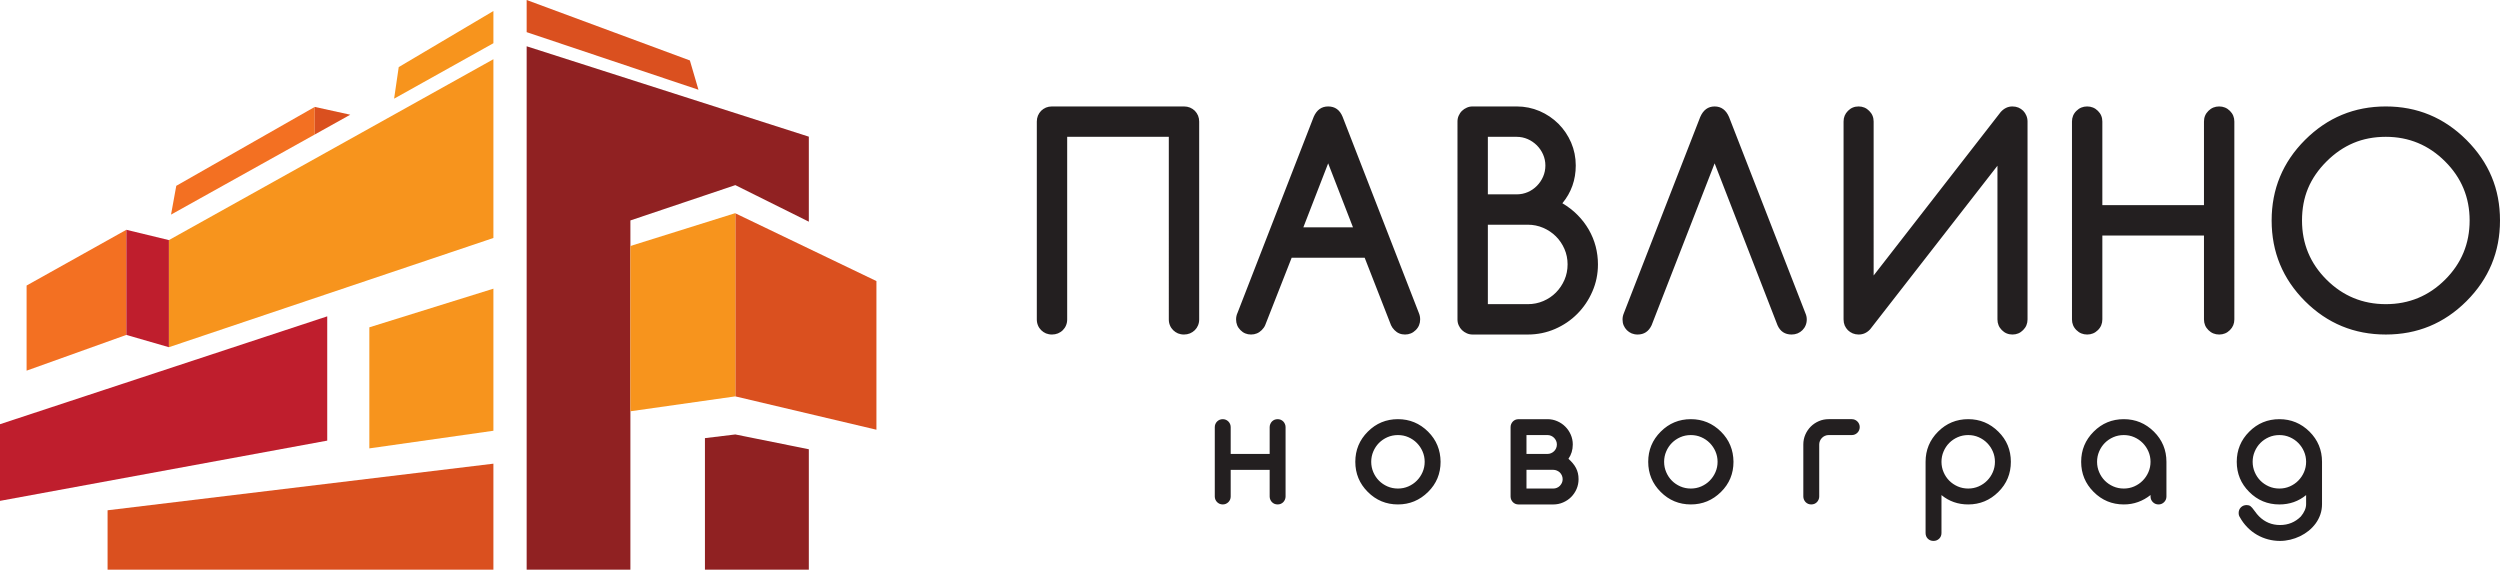 <?xml version="1.0" encoding="utf-8"?>
<!-- Generator: Adobe Illustrator 16.0.0, SVG Export Plug-In . SVG Version: 6.00 Build 0)  -->
<!DOCTYPE svg PUBLIC "-//W3C//DTD SVG 1.1//EN" "http://www.w3.org/Graphics/SVG/1.1/DTD/svg11.dtd">
<svg version="1.1" id="Layer_1" xmlns="http://www.w3.org/2000/svg" xmlns:xlink="http://www.w3.org/1999/xlink" x="0px" y="0px"
	 width="637.794px" height="145.34px" viewBox="0 0 637.794 145.34" enable-background="new 0 0 637.794 145.34"
	 xml:space="preserve">
<g>
	<defs>
		<rect id="SVGID_1_" width="637.794" height="145.34"/>
	</defs>
	<clipPath id="SVGID_2_">
		<use xlink:href="#SVGID_1_"  overflow="visible"/>
	</clipPath>
	<path clip-path="url(#SVGID_2_)" fill="#231F20" d="M302.069,27.157c0.535,0,1.043,0.099,1.516,0.286
		c0.472,0.199,0.881,0.472,1.241,0.819c0.348,0.361,0.621,0.77,0.82,1.242c0.186,0.472,0.286,0.969,0.286,1.502v50.488
		c0,0.546-0.1,1.056-0.299,1.527c-0.186,0.459-0.459,0.856-0.819,1.217c-0.348,0.347-0.77,0.62-1.242,0.819
		c-0.471,0.186-0.981,0.286-1.514,0.286c-0.559,0-1.069-0.101-1.54-0.286c-0.459-0.199-0.87-0.473-1.217-0.819
		c-0.361-0.36-0.634-0.758-0.819-1.217c-0.2-0.459-0.298-0.969-0.298-1.527V34.905h-25.927v46.589c0,0.559-0.1,1.068-0.298,1.527
		c-0.186,0.459-0.46,0.856-0.819,1.217c-0.348,0.347-0.771,0.62-1.242,0.819c-0.472,0.186-0.981,0.286-1.515,0.286
		c-0.559,0-1.068-0.101-1.54-0.286c-0.459-0.199-0.869-0.473-1.217-0.819c-0.359-0.36-0.633-0.758-0.819-1.217
		c-0.199-0.472-0.298-0.981-0.298-1.527V31.006c0-0.533,0.099-1.03,0.285-1.502c0.199-0.472,0.473-0.881,0.82-1.242
		c0.36-0.347,0.77-0.62,1.229-0.819c0.46-0.187,0.969-0.286,1.527-0.286H302.069z M345.17,58l-6.332-16.328L332.505,58H345.17z
		 M315.742,79.743l19.42-49.966c0.782-1.751,1.999-2.62,3.676-2.62c1.726,0,2.955,0.869,3.675,2.62l19.495,50.152
		c0.198,0.483,0.298,1.006,0.298,1.564c0,1.056-0.373,1.975-1.13,2.72c-0.758,0.757-1.664,1.13-2.732,1.13
		c-1.067,0-1.962-0.373-2.694-1.13c-0.385-0.386-0.67-0.796-0.869-1.23l-6.73-17.234h-18.625l-6.767,17.234
		c-0.187,0.435-0.485,0.845-0.869,1.23c-0.758,0.757-1.664,1.13-2.731,1.13c-1.068,0-1.962-0.373-2.708-1.13
		c-0.745-0.745-1.105-1.664-1.105-2.72C315.345,80.91,315.469,80.326,315.742,79.743 M379.579,34.905v14.677h7.362
		c1.007,0,1.963-0.199,2.844-0.583c0.882-0.385,1.652-0.919,2.311-1.59c0.67-0.683,1.191-1.452,1.576-2.334
		c0.385-0.882,0.584-1.838,0.584-2.856c0-0.981-0.199-1.925-0.584-2.806c-0.385-0.882-0.919-1.652-1.589-2.335
		c-0.685-0.67-1.453-1.204-2.335-1.589c-0.881-0.385-1.825-0.584-2.807-0.584H379.579z M379.579,57.331v20.265h10.193
		c1.404,0,2.72-0.263,3.962-0.795c1.241-0.534,2.31-1.254,3.216-2.173c0.906-0.92,1.639-2,2.173-3.229
		c0.534-1.229,0.795-2.557,0.795-3.96c0-1.366-0.261-2.683-0.795-3.912s-1.267-2.309-2.186-3.228
		c-0.931-0.919-1.999-1.639-3.24-2.173c-1.242-0.534-2.547-0.795-3.925-0.795H379.579z M386.941,27.157
		c2.063,0,3.998,0.398,5.837,1.18c1.837,0.795,3.427,1.875,4.806,3.241c1.365,1.365,2.445,2.967,3.24,4.793
		c0.782,1.837,1.18,3.787,1.18,5.836c0,3.687-1.143,6.903-3.415,9.647c1.477,0.87,2.781,1.875,3.899,3.018
		c1.117,1.129,2.073,2.384,2.843,3.725c0.771,1.341,1.354,2.757,1.751,4.259c0.386,1.49,0.584,3.017,0.584,4.594
		c0,2.446-0.472,4.756-1.428,6.928c-0.944,2.174-2.223,4.061-3.838,5.687c-1.613,1.627-3.513,2.918-5.687,3.862
		c-2.173,0.943-4.494,1.416-6.941,1.416h-14.081c-0.533,0-1.029-0.101-1.489-0.312c-0.459-0.199-0.869-0.471-1.229-0.818
		c-0.348-0.336-0.621-0.745-0.832-1.218c-0.212-0.472-0.311-0.969-0.311-1.502V31.006c0-0.533,0.099-1.03,0.311-1.502
		c0.211-0.472,0.484-0.881,0.832-1.217c0.359-0.348,0.757-0.62,1.229-0.819c0.46-0.212,0.956-0.311,1.489-0.311H386.941z
		 M421.351,82.983c-0.744,1.578-1.937,2.36-3.563,2.36c-0.559,0-1.067-0.101-1.527-0.286c-0.459-0.199-0.869-0.473-1.217-0.819
		c-0.348-0.36-0.62-0.758-0.819-1.217c-0.199-0.472-0.285-0.981-0.285-1.527c0-0.51,0.099-1.03,0.322-1.564l19.494-50.077
		c0.783-1.801,2-2.695,3.676-2.695s2.905,0.894,3.676,2.695l19.494,50.077c0.224,0.509,0.335,1.029,0.335,1.564
		c0,0.546-0.099,1.056-0.298,1.527c-0.187,0.459-0.459,0.856-0.819,1.217c-0.348,0.347-0.758,0.62-1.229,0.819
		c-0.472,0.186-0.981,0.286-1.515,0.286c-1.701,0-2.894-0.782-3.601-2.36l-16.043-41.311L421.351,82.983z M517.26,81.481V31.006
		c0-0.533-0.099-1.03-0.297-1.502c-0.188-0.472-0.46-0.881-0.808-1.242c-0.36-0.347-0.758-0.62-1.229-0.819
		c-0.459-0.187-0.969-0.286-1.528-0.286c-1.129,0-2.123,0.472-2.979,1.416l-32.421,41.708V31.006c0-1.068-0.372-1.974-1.13-2.719
		c-0.745-0.757-1.651-1.13-2.707-1.13c-1.067,0-1.974,0.373-2.72,1.13c-0.744,0.745-1.116,1.651-1.116,2.719v50.475
		c0,0.559,0.099,1.068,0.284,1.54c0.199,0.459,0.473,0.856,0.82,1.217c0.36,0.347,0.77,0.62,1.241,0.819
		c0.473,0.186,0.969,0.286,1.503,0.286c1.142,0,2.123-0.447,2.943-1.343l32.47-41.72v39.2c0,1.068,0.372,1.987,1.117,2.732
		c0.745,0.757,1.651,1.13,2.72,1.13c1.055,0,1.962-0.373,2.706-1.13C516.888,83.469,517.26,82.55,517.26,81.481 M570.021,81.494
		c0,1.056-0.374,1.975-1.13,2.72c-0.758,0.757-1.677,1.13-2.744,1.13c-1.068,0-1.987-0.373-2.745-1.13
		c-0.757-0.745-1.13-1.664-1.13-2.732V60.087h-25.926v21.394c0,1.068-0.372,1.987-1.13,2.732c-0.758,0.757-1.676,1.13-2.744,1.13
		c-1.067,0-1.986-0.373-2.744-1.13c-0.758-0.745-1.13-1.664-1.13-2.72V31.006c0-1.055,0.372-1.974,1.13-2.719
		c0.758-0.757,1.677-1.13,2.744-1.13c1.068,0,1.986,0.373,2.744,1.13c0.758,0.745,1.13,1.651,1.13,2.719v21.332h25.926V31.006
		c0-1.068,0.373-1.974,1.13-2.719c0.758-0.757,1.677-1.13,2.745-1.13c1.067,0,1.986,0.373,2.744,1.13
		c0.756,0.745,1.13,1.664,1.13,2.719V81.494z M608.664,34.905c-3.005,0-5.749,0.522-8.232,1.565
		c-2.483,1.043-4.781,2.608-6.892,4.718c-2.11,2.099-3.688,4.396-4.718,6.854c-1.031,2.471-1.54,5.203-1.54,8.208
		c0,5.91,2.086,10.939,6.258,15.099c4.173,4.159,9.214,6.246,15.124,6.246s10.951-2.087,15.124-6.246
		c4.172-4.16,6.258-9.189,6.258-15.099c0-5.886-2.086-10.902-6.258-15.062C619.604,37.004,614.55,34.905,608.664,34.905
		 M637.794,56.25c0,8.021-2.855,14.888-8.555,20.587c-5.688,5.675-12.542,8.506-20.575,8.506c-8.059,0-14.925-2.831-20.612-8.506
		c-5.674-5.674-8.518-12.542-8.518-20.587c0-8.021,2.844-14.875,8.518-20.55c5.712-5.7,12.579-8.543,20.612-8.543
		c8.009,0,14.863,2.843,20.575,8.543c2.867,2.868,5.004,5.997,6.419,9.387C637.086,48.478,637.794,52.203,637.794,56.25"/>
	<path clip-path="url(#SVGID_2_)" fill="#231F20" d="M313.971,119.863v6.813c0,0.272-0.053,0.53-0.153,0.776
		c-0.105,0.245-0.252,0.464-0.437,0.648c-0.193,0.187-0.404,0.332-0.65,0.438c-0.245,0.099-0.503,0.152-0.775,0.152
		c-0.285,0-0.557-0.054-0.802-0.152c-0.246-0.106-0.458-0.252-0.65-0.438c-0.186-0.191-0.331-0.403-0.438-0.655
		c-0.098-0.245-0.152-0.504-0.152-0.776v-17.712c0-0.271,0.054-0.53,0.152-0.775c0.107-0.252,0.252-0.464,0.438-0.655
		c0.192-0.187,0.404-0.332,0.65-0.438c0.245-0.099,0.517-0.151,0.802-0.151c0.272,0,0.53,0.053,0.775,0.151
		c0.246,0.106,0.457,0.252,0.65,0.438c0.185,0.191,0.332,0.411,0.437,0.655c0.1,0.245,0.153,0.505,0.153,0.775v6.848h9.943v-6.848
		c0-0.271,0.054-0.53,0.159-0.775c0.1-0.244,0.245-0.464,0.424-0.655c0.186-0.187,0.397-0.332,0.644-0.438
		c0.252-0.099,0.517-0.151,0.802-0.151s0.551,0.053,0.803,0.151c0.245,0.106,0.457,0.252,0.643,0.438
		c0.179,0.191,0.325,0.403,0.423,0.655c0.107,0.245,0.16,0.505,0.16,0.775v17.712c0,0.272-0.053,0.531-0.16,0.776
		c-0.098,0.252-0.244,0.464-0.423,0.655c-0.186,0.187-0.397,0.332-0.643,0.438c-0.252,0.099-0.518,0.152-0.803,0.152
		s-0.55-0.054-0.802-0.152c-0.246-0.106-0.458-0.252-0.644-0.438c-0.179-0.185-0.324-0.403-0.424-0.648
		c-0.105-0.246-0.159-0.504-0.159-0.776v-6.813H313.971z M367.518,117.814c0,3.029-1.061,5.595-3.188,7.689
		c-2.147,2.128-4.713,3.188-7.689,3.188c-3.003,0-5.568-1.061-7.689-3.188c-2.127-2.121-3.188-4.687-3.188-7.689
		s1.062-5.568,3.188-7.689c2.121-2.128,4.687-3.188,7.689-3.188c2.977,0,5.542,1.06,7.689,3.188c1.066,1.062,1.856,2.234,2.38,3.514
		C367.239,114.918,367.505,116.31,367.518,117.814 M356.64,110.993c-0.961,0-1.85,0.18-2.685,0.544
		c-0.828,0.365-1.544,0.854-2.154,1.465c-0.609,0.616-1.094,1.339-1.446,2.168c-0.356,0.828-0.535,1.71-0.535,2.645
		s0.179,1.816,0.535,2.645c0.353,0.829,0.837,1.552,1.446,2.168c0.61,0.61,1.326,1.1,2.154,1.465
		c0.835,0.364,1.724,0.544,2.685,0.544c0.948,0,1.837-0.18,2.665-0.544c0.829-0.365,1.55-0.854,2.161-1.478
		c0.616-0.623,1.106-1.347,1.458-2.168c0.358-0.822,0.537-1.697,0.537-2.632s-0.179-1.81-0.537-2.632
		c-0.352-0.821-0.842-1.544-1.458-2.168c-0.611-0.623-1.332-1.112-2.161-1.478C358.477,111.173,357.588,110.993,356.64,110.993
		 M394.795,115.806c0.311,0,0.616-0.06,0.907-0.186c0.292-0.126,0.544-0.291,0.763-0.503c0.226-0.219,0.397-0.471,0.53-0.763
		c0.126-0.292,0.191-0.616,0.191-0.968c0-0.318-0.065-0.63-0.191-0.922c-0.133-0.291-0.305-0.544-0.518-0.762
		c-0.212-0.212-0.463-0.385-0.755-0.517c-0.292-0.127-0.604-0.193-0.928-0.193h-5.363v4.813H394.795z M396.271,124.636
		c0.319,0,0.631-0.06,0.923-0.186c0.291-0.12,0.543-0.292,0.756-0.511c0.212-0.219,0.384-0.471,0.517-0.756
		c0.126-0.277,0.192-0.59,0.192-0.928c0-0.332-0.066-0.649-0.192-0.94c-0.133-0.3-0.305-0.552-0.523-0.771
		c-0.226-0.212-0.478-0.377-0.77-0.497c-0.291-0.126-0.597-0.185-0.902-0.185h-6.84v4.772H396.271z M394.788,106.938
		c0.882,0,1.717,0.172,2.499,0.517c0.782,0.338,1.465,0.802,2.048,1.385c0.584,0.584,1.048,1.267,1.393,2.049
		c0.345,0.788,0.517,1.617,0.517,2.499c0,1.386-0.371,2.605-1.106,3.652c0.423,0.384,0.802,0.775,1.126,1.167
		c0.325,0.384,0.59,0.788,0.803,1.2c0.212,0.417,0.378,0.854,0.483,1.312c0.113,0.457,0.166,0.969,0.166,1.525
		c0,0.881-0.166,1.71-0.504,2.499c-0.338,0.782-0.802,1.464-1.379,2.048c-0.583,0.583-1.272,1.047-2.055,1.385
		c-0.782,0.346-1.624,0.518-2.519,0.518h-8.864c-0.283,0-0.549-0.054-0.794-0.152c-0.246-0.106-0.464-0.252-0.644-0.438
		c-0.179-0.191-0.324-0.403-0.431-0.655c-0.1-0.245-0.152-0.504-0.152-0.776v-17.712c0-0.271,0.053-0.53,0.152-0.775
		c0.106-0.252,0.252-0.464,0.431-0.655c0.18-0.187,0.397-0.332,0.644-0.438c0.245-0.099,0.511-0.151,0.794-0.151H394.788z
		 M442.242,117.814c0,3.029-1.061,5.595-3.188,7.689c-2.147,2.128-4.713,3.188-7.689,3.188c-3.002,0-5.567-1.061-7.688-3.188
		c-2.128-2.121-3.188-4.687-3.188-7.689s1.061-5.568,3.188-7.689c2.121-2.128,4.687-3.188,7.688-3.188
		c2.977,0,5.542,1.06,7.689,3.188c1.067,1.062,1.856,2.234,2.38,3.514C441.964,114.918,442.229,116.31,442.242,117.814
		 M431.364,110.993c-0.961,0-1.849,0.18-2.685,0.544c-0.828,0.365-1.544,0.854-2.154,1.465c-0.609,0.616-1.094,1.339-1.444,2.168
		c-0.358,0.828-0.537,1.71-0.537,2.645s0.179,1.816,0.537,2.645c0.351,0.829,0.835,1.552,1.444,2.168
		c0.61,0.61,1.326,1.1,2.154,1.465c0.836,0.364,1.724,0.544,2.685,0.544c0.947,0,1.837-0.18,2.665-0.544
		c0.829-0.365,1.552-0.854,2.161-1.478c0.616-0.623,1.107-1.347,1.458-2.168c0.358-0.822,0.537-1.697,0.537-2.632
		s-0.179-1.81-0.537-2.632c-0.351-0.821-0.842-1.544-1.458-2.168c-0.609-0.623-1.332-1.112-2.161-1.478
		C433.201,111.173,432.312,110.993,431.364,110.993 M464.117,126.67c0,0.272-0.055,0.531-0.159,0.776
		c-0.1,0.252-0.245,0.464-0.425,0.655c-0.186,0.187-0.397,0.332-0.643,0.438c-0.252,0.099-0.517,0.152-0.802,0.152
		s-0.551-0.054-0.803-0.152c-0.245-0.106-0.457-0.252-0.643-0.438c-0.179-0.191-0.325-0.403-0.424-0.655
		c-0.106-0.245-0.159-0.504-0.159-0.776v-13.283c0-0.895,0.172-1.729,0.517-2.519c0.345-0.783,0.809-1.465,1.393-2.049
		c0.59-0.583,1.272-1.04,2.055-1.379c0.787-0.339,1.617-0.503,2.499-0.503h5.906c0.271,0,0.53,0.053,0.775,0.151
		c0.245,0.106,0.464,0.252,0.648,0.438c0.193,0.191,0.339,0.403,0.438,0.648c0.106,0.246,0.159,0.504,0.159,0.776
		c0,0.285-0.053,0.557-0.159,0.802c-0.1,0.245-0.245,0.457-0.438,0.65c-0.185,0.185-0.403,0.331-0.648,0.437
		c-0.245,0.1-0.504,0.152-0.775,0.152h-5.906c-0.345,0-0.671,0.066-0.968,0.206c-0.299,0.133-0.557,0.317-0.77,0.544
		c-0.212,0.225-0.378,0.482-0.497,0.769c-0.112,0.285-0.172,0.576-0.172,0.868V126.67z M495.305,117.814
		c0,0.935,0.179,1.816,0.537,2.645c0.352,0.829,0.835,1.552,1.445,2.168c0.608,0.61,1.325,1.1,2.154,1.465
		c0.835,0.364,1.723,0.544,2.685,0.544c0.947,0,1.836-0.18,2.665-0.544c0.828-0.365,1.551-0.854,2.16-1.478
		c0.617-0.623,1.107-1.347,1.459-2.168c0.357-0.822,0.536-1.697,0.536-2.632s-0.179-1.81-0.536-2.632
		c-0.352-0.821-0.842-1.544-1.459-2.168c-0.609-0.623-1.332-1.112-2.16-1.478c-0.829-0.364-1.718-0.544-2.665-0.544
		c-0.962,0-1.85,0.18-2.685,0.544c-0.829,0.365-1.546,0.854-2.154,1.465c-0.61,0.616-1.094,1.339-1.445,2.168
		C495.483,115.998,495.305,116.88,495.305,117.814 M502.126,128.692c-2.606,0-4.879-0.795-6.821-2.387v9.679
		c0,0.575-0.2,1.061-0.59,1.444c-0.397,0.378-0.882,0.57-1.446,0.57c-0.583,0-1.066-0.192-1.45-0.57
		c-0.378-0.384-0.57-0.869-0.57-1.452v-18.169c0-3.003,1.061-5.562,3.188-7.688c2.122-2.122,4.688-3.182,7.69-3.182
		c2.976,0,5.541,1.06,7.689,3.188c1.066,1.048,1.862,2.214,2.393,3.5c0.53,1.293,0.796,2.685,0.796,4.189
		c0,3.029-1.062,5.595-3.188,7.689c-1.088,1.08-2.268,1.876-3.547,2.399C504.996,128.427,503.61,128.692,502.126,128.692
		 M541.818,110.993c-0.963,0-1.85,0.18-2.685,0.544c-0.829,0.365-1.545,0.854-2.155,1.465c-0.609,0.616-1.093,1.339-1.444,2.168
		c-0.358,0.828-0.537,1.71-0.537,2.645s0.179,1.816,0.537,2.645c0.352,0.829,0.835,1.552,1.444,2.168
		c0.61,0.61,1.326,1.1,2.155,1.465c0.835,0.364,1.722,0.544,2.685,0.544c0.947,0,1.836-0.18,2.665-0.544
		c0.827-0.365,1.551-0.854,2.16-1.478c0.617-0.623,1.107-1.347,1.459-2.168c0.357-0.822,0.536-1.697,0.536-2.632
		s-0.179-1.81-0.536-2.632c-0.352-0.821-0.842-1.544-1.459-2.168c-0.609-0.623-1.333-1.112-2.16-1.478
		C543.654,111.173,542.766,110.993,541.818,110.993 M548.639,126.67v-0.384c-0.974,0.775-2.028,1.372-3.168,1.783
		c-1.141,0.418-2.36,0.623-3.652,0.623c-3.004,0-5.568-1.061-7.689-3.188c-2.128-2.121-3.189-4.687-3.189-7.689
		s1.062-5.568,3.189-7.689c2.121-2.128,4.686-3.188,7.689-3.188c2.977,0,5.542,1.06,7.689,3.188
		c2.128,2.121,3.188,4.687,3.188,7.689v8.855c0,0.557-0.199,1.034-0.591,1.432c-0.397,0.393-0.875,0.591-1.425,0.591
		c-0.57,0-1.054-0.198-1.452-0.591C548.838,127.704,548.639,127.227,548.639,126.67 M581.511,110.993
		c-0.961,0-1.85,0.18-2.685,0.544c-0.829,0.365-1.545,0.854-2.154,1.465c-0.611,0.616-1.094,1.339-1.445,2.168
		c-0.358,0.828-0.537,1.71-0.537,2.645s0.179,1.816,0.537,2.645c0.352,0.829,0.834,1.552,1.445,2.168
		c0.609,0.61,1.325,1.1,2.154,1.465c0.835,0.364,1.724,0.544,2.685,0.544c0.948,0,1.836-0.18,2.665-0.544
		c0.828-0.365,1.551-0.854,2.161-1.478c0.616-0.623,1.106-1.347,1.458-2.168c0.357-0.822,0.537-1.697,0.537-2.632
		s-0.18-1.81-0.537-2.632c-0.352-0.821-0.842-1.544-1.458-2.168c-0.61-0.623-1.333-1.112-2.161-1.478
		C583.347,111.173,582.459,110.993,581.511,110.993 M588.332,126.306c-1.942,1.592-4.216,2.387-6.821,2.387
		c-3.003,0-5.568-1.061-7.689-3.188c-2.128-2.121-3.188-4.687-3.188-7.689s1.061-5.568,3.188-7.689
		c2.121-2.128,4.687-3.188,7.689-3.188c2.977,0,5.542,1.06,7.689,3.182c2.128,2.127,3.188,4.686,3.188,7.688v10.791
		c0,0.936-0.14,1.817-0.425,2.646c-0.285,0.829-0.683,1.584-1.187,2.281c-0.504,0.688-1.101,1.318-1.783,1.876
		c-0.689,0.55-1.433,1.02-2.227,1.404c-0.796,0.378-1.624,0.677-2.494,0.882c-0.867,0.205-1.735,0.312-2.604,0.312
		c-1.034,0-2.049-0.132-3.05-0.398c-0.994-0.265-1.941-0.655-2.837-1.173c-0.889-0.517-1.71-1.152-2.452-1.916
		c-0.749-0.762-1.379-1.616-1.896-2.559c-0.206-0.297-0.312-0.662-0.312-1.086c0-0.584,0.199-1.062,0.584-1.446
		c0.391-0.377,0.875-0.57,1.458-0.57c0.391,0,0.709,0.094,0.961,0.272s0.597,0.577,1.041,1.2c0.437,0.616,0.828,1.087,1.16,1.412
		c1.479,1.471,3.261,2.207,5.343,2.207c2.1,0,3.871-0.723,5.322-2.175c0.896-1.08,1.34-2.134,1.34-3.154V126.306z"/>
	<polygon clip-path="url(#SVGID_2_)" fill-rule="evenodd" clip-rule="evenodd" fill="#902122" points="179.842,111.773 
		179.842,145.339 206.346,145.339 206.346,114.616 187.593,110.837 	"/>
	<polygon clip-path="url(#SVGID_2_)" fill-rule="evenodd" clip-rule="evenodd" fill="#DA501F" points="27.445,145.34 
		125.877,145.34 125.877,118.292 27.445,130.181 	"/>
	<polygon clip-path="url(#SVGID_2_)" fill-rule="evenodd" clip-rule="evenodd" fill="#BF1E2D" points="0,108.222 83.482,80.705 
		83.482,112.409 0,127.778 	"/>
	<polygon clip-path="url(#SVGID_2_)" fill-rule="evenodd" clip-rule="evenodd" fill="#F7941D" points="94.225,83.505 
		125.877,73.645 125.877,109.892 94.225,114.39 	"/>
	<polygon clip-path="url(#SVGID_2_)" fill-rule="evenodd" clip-rule="evenodd" fill="#DA501F" points="187.593,54.418 
		223.593,71.707 223.593,109.63 187.593,101.121 	"/>
	<polygon clip-path="url(#SVGID_2_)" fill-rule="evenodd" clip-rule="evenodd" fill="#F7941D" points="43.09,61.251 125.877,15.106 
		125.877,60.713 43.09,88.579 	"/>
	<polygon clip-path="url(#SVGID_2_)" fill-rule="evenodd" clip-rule="evenodd" fill="#DA501F" points="134.359,0 176,15.424 
		178.19,22.898 134.359,8.203 	"/>
	<polygon clip-path="url(#SVGID_2_)" fill-rule="evenodd" clip-rule="evenodd" fill="#F7941D" points="101.721,17.117 
		125.877,2.811 125.877,11.024 100.543,25.172 	"/>
	<polygon clip-path="url(#SVGID_2_)" fill-rule="evenodd" clip-rule="evenodd" fill="#F37022" points="44.971,47.407 80.298,27.276 
		80.298,34.314 43.634,54.75 	"/>
	<polygon clip-path="url(#SVGID_2_)" fill-rule="evenodd" clip-rule="evenodd" fill="#DA501F" points="89.356,29.266 80.298,34.314 
		80.298,27.275 	"/>
	<polygon clip-path="url(#SVGID_2_)" fill-rule="evenodd" clip-rule="evenodd" fill="#902122" points="206.346,34.866 
		206.346,56.553 187.593,47.227 160.825,56.237 160.825,145.34 134.359,145.34 134.36,11.808 	"/>
	<polygon clip-path="url(#SVGID_2_)" fill-rule="evenodd" clip-rule="evenodd" fill="#F37022" points="32.232,85.44 6.785,94.562 
		6.785,72.846 32.232,58.623 	"/>
	<polygon clip-path="url(#SVGID_2_)" fill-rule="evenodd" clip-rule="evenodd" fill="#BF1E2D" points="32.232,85.44 43.089,88.578 
		43.089,61.251 32.232,58.623 	"/>
	<polygon clip-path="url(#SVGID_2_)" fill-rule="evenodd" clip-rule="evenodd" fill="#F7941D" points="160.824,62.757 
		187.593,54.374 187.593,101.121 160.824,104.924 	"/>
</g>
</svg>
